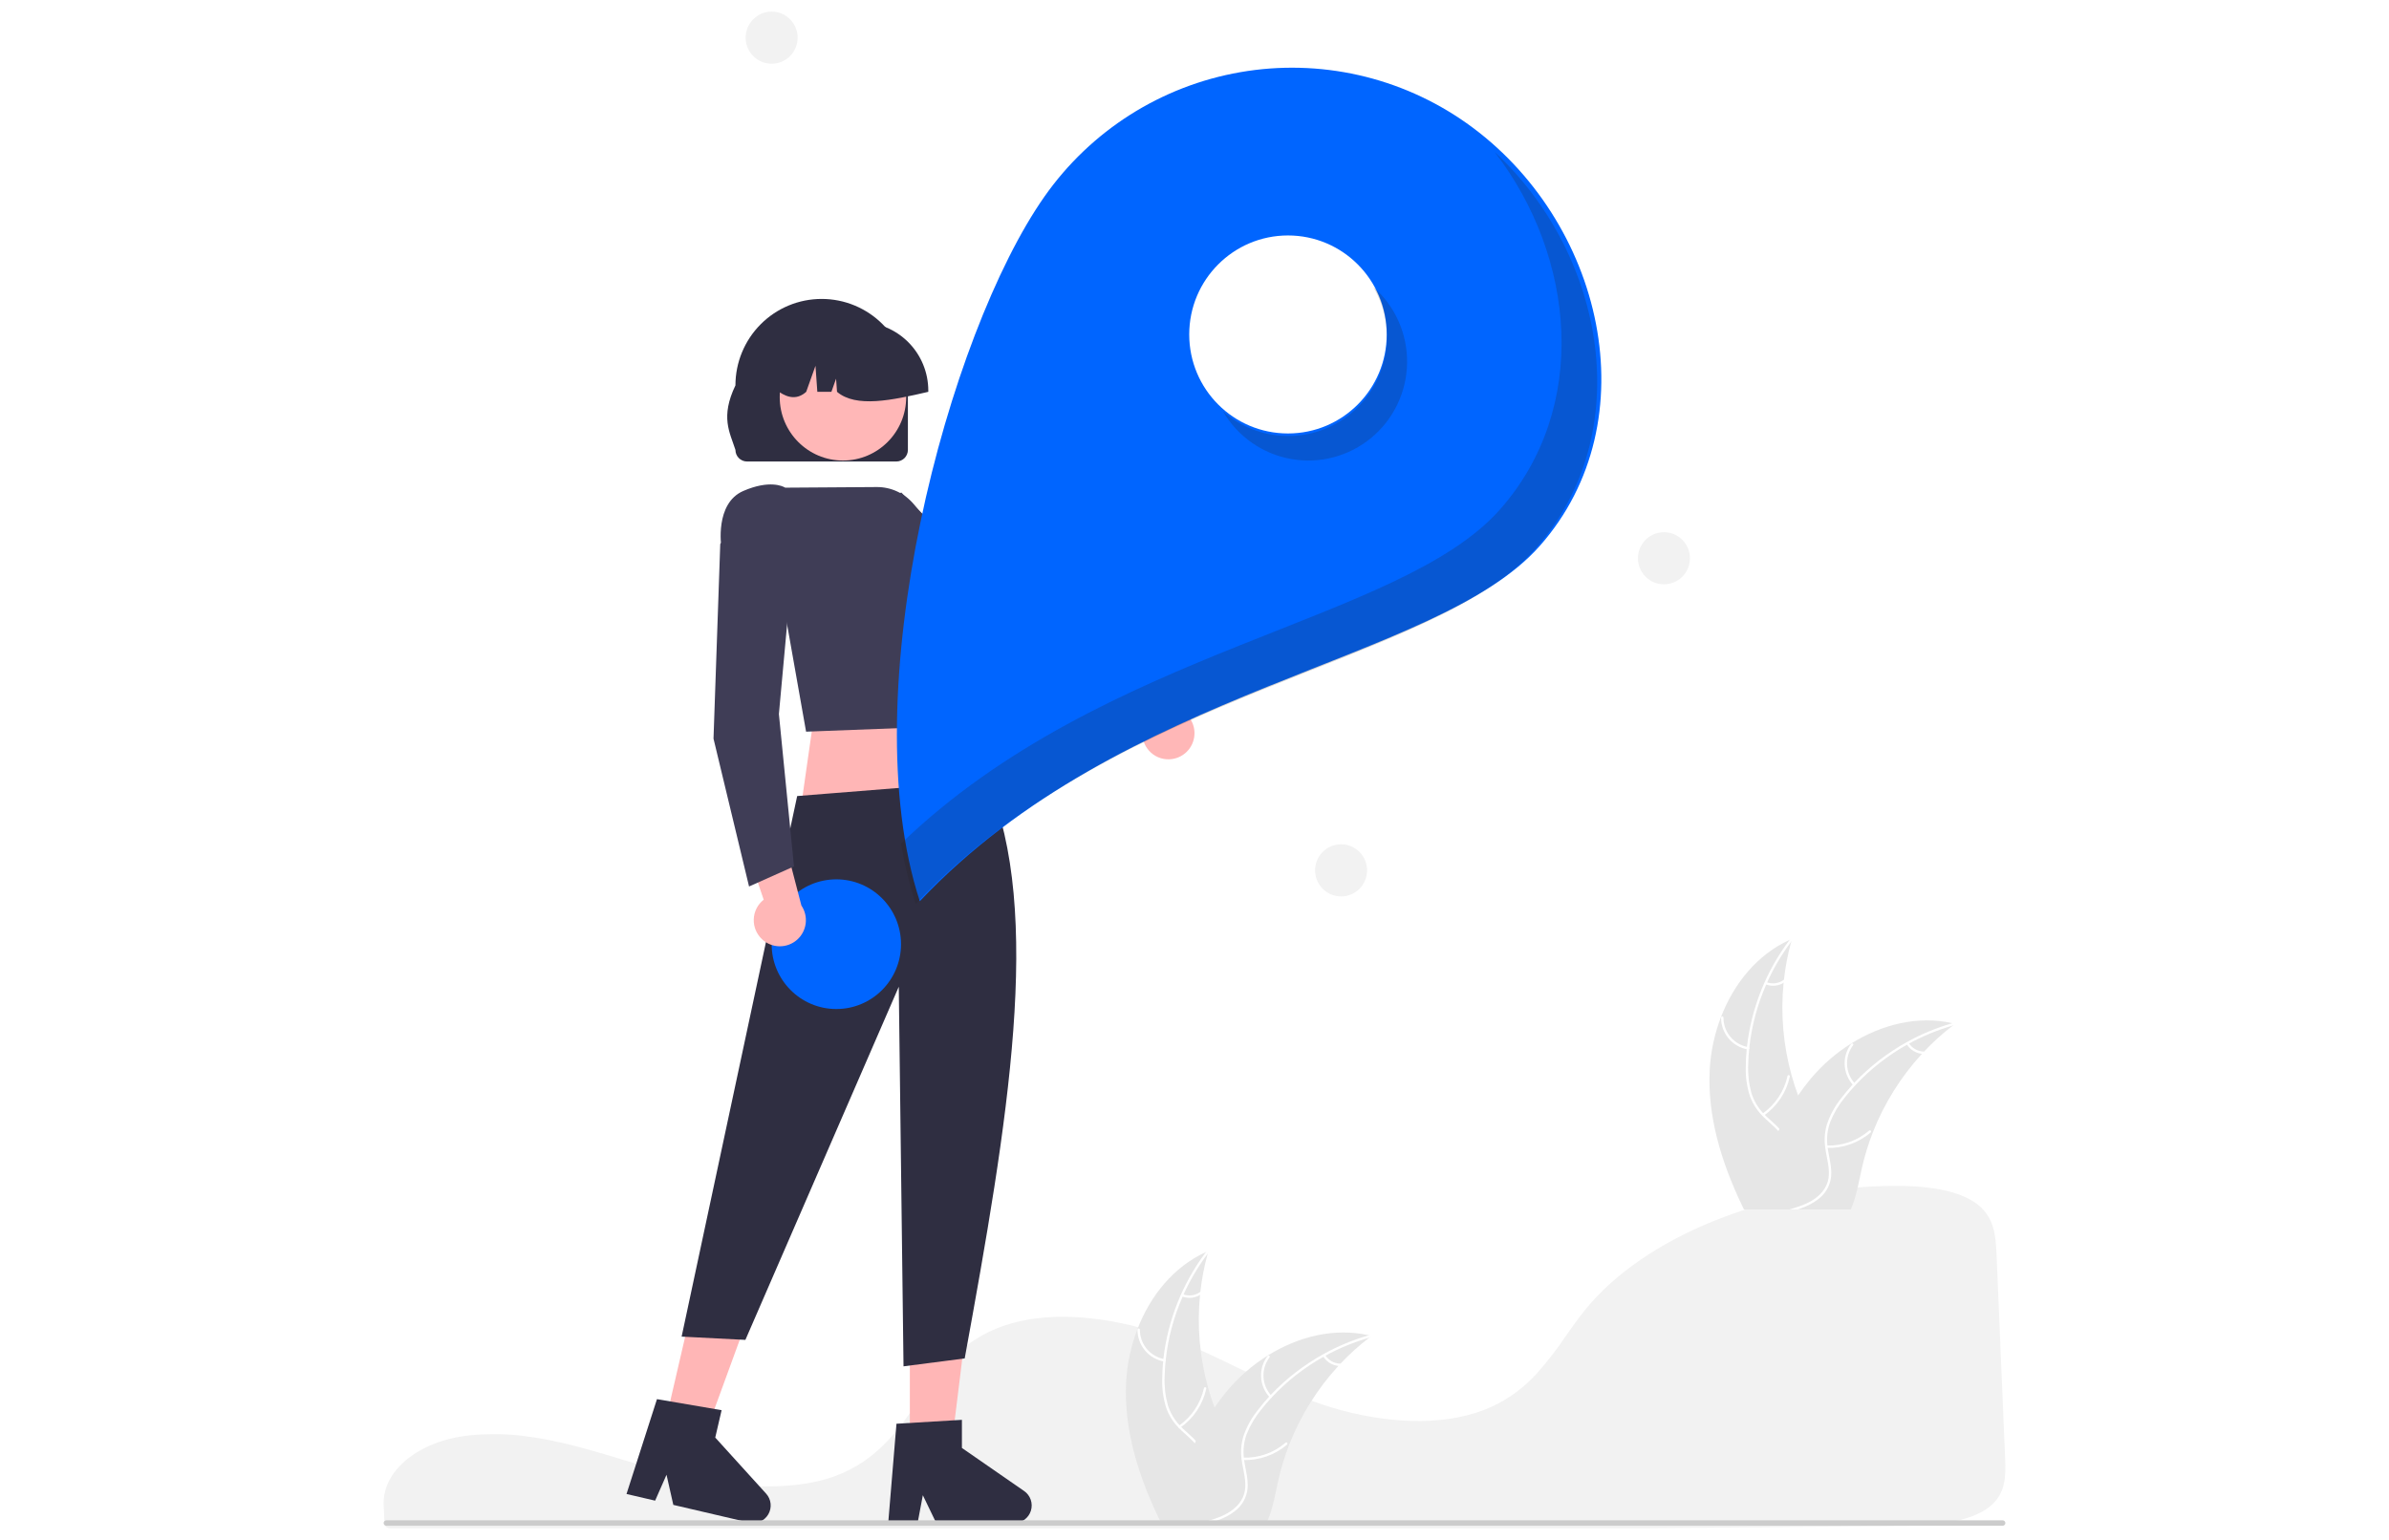 <svg width="411" height="265" viewBox="0 0 411 265" fill="none" xmlns="http://www.w3.org/2000/svg">
<rect width="411" height="265" fill="white"/>
<g clip-path="url(#clip0_37_679)">
<path d="M85.009 246.795C83.668 246.795 82.324 246.859 81.011 246.988L80.82 247.006C72.114 247.895 65.746 253.049 66.008 258.997L66.058 260.072C66.092 260.752 66.127 261.482 66.157 262.293C66.172 262.693 66.645 263 67.233 263H281.384C296.482 262.894 311.526 262.761 326.095 262.604C328.829 262.611 331.561 262.447 334.275 262.115C338.324 261.562 341.134 260.465 342.867 258.763C345.022 256.651 345.09 253.993 344.96 250.989C344.694 244.924 344.431 238.552 344.168 232.2C343.936 226.602 343.705 221.018 343.474 215.673C343.332 212.5 343.014 209.7 340.567 207.56C337.914 205.246 333.077 204.072 326.189 204.072C326.105 204.072 326.023 204.072 325.938 204.073C304.351 204.162 282.961 212.73 272.713 225.396C271.533 226.854 270.433 228.415 269.37 229.926C267.815 232.244 266.099 234.45 264.235 236.526C263.2 237.645 262.064 238.667 260.843 239.578C260.76 239.644 260.665 239.716 260.564 239.783C260.334 239.956 260.093 240.124 259.858 240.272C258.5 241.18 257.05 241.941 255.532 242.543L255.381 242.601C255.266 242.649 255.143 242.696 255.019 242.739C254.144 243.062 253.252 243.338 252.347 243.563C248.441 244.557 243.999 244.795 239.145 244.27C234.663 243.77 230.256 242.733 226.019 241.182C221.524 239.543 217.317 237.498 213.249 235.521C211.461 234.652 209.613 233.754 207.767 232.904C207.42 232.743 207.079 232.587 206.732 232.43C204.478 231.416 202.434 230.578 200.484 229.869C195.693 228.114 190.68 227.043 185.592 226.685C180.223 226.346 175.492 226.986 171.533 228.583C170.433 229.026 169.37 229.555 168.353 230.165C163.664 232.976 160.773 237.125 157.978 241.137C154.5 246.127 150.905 251.288 143.804 253.964C135.611 257.053 123.652 255.77 115.191 253.537C112.531 252.835 109.874 252.028 107.305 251.247C106.267 250.931 105.229 250.618 104.189 250.306C102.147 249.698 100.476 249.231 98.93 248.838L98.441 248.712C98.168 248.644 97.896 248.576 97.619 248.511C95.782 248.066 94.072 247.715 92.388 247.44L91.989 247.373C91.191 247.251 90.444 247.15 89.711 247.065L89.418 247.032C87.954 246.873 86.482 246.794 85.009 246.795Z" fill="#F2F2F2"/>
<path d="M201.631 130.623C200.986 130.716 200.329 130.667 199.705 130.478C199.081 130.289 198.507 129.965 198.021 129.53C197.536 129.094 197.151 128.557 196.895 127.956C196.639 127.356 196.517 126.706 196.538 126.053L181.754 120.356L188.448 115.554L201.461 121.7C202.553 121.809 203.567 122.316 204.311 123.124C205.055 123.932 205.478 124.986 205.499 126.086C205.52 127.186 205.138 128.256 204.425 129.092C203.712 129.928 202.717 130.473 201.63 130.623L201.631 130.623Z" fill="#FFB7B7"/>
<path d="M193.182 126.536L195.491 118.371L195.377 118.293L173.755 103.564L155.064 84.758L144.176 89.12L144.89 92.576L144.937 92.618L169.788 114.939L169.811 114.95L193.182 126.536Z" fill="#3F3D56"/>
<path d="M171.032 145.187L137.568 140.483L140.513 119.892H165.15L171.032 145.187Z" fill="#FFB6B6"/>
<path d="M114.172 246.012L121.036 247.611L130.456 221.822L120.325 219.461L114.172 246.012Z" fill="#FFB6B6"/>
<path d="M107.785 257.094L112.708 258.241L114.667 253.785L115.837 258.97L128.893 262.013C129.519 262.159 130.175 262.1 130.765 261.846C131.356 261.591 131.849 261.154 132.174 260.598C132.499 260.043 132.639 259.397 132.572 258.756C132.506 258.116 132.237 257.513 131.804 257.036L123.051 247.386L124.143 242.674L113.024 240.775L107.785 257.094Z" fill="#2F2E41"/>
<path d="M156.528 249.847H163.575L166.929 222.59H156.528V249.847Z" fill="#FFB6B6"/>
<path d="M152.808 262.092H157.862L158.764 257.307L161.074 262.092H174.478C175.121 262.092 175.747 261.886 176.264 261.504C176.782 261.122 177.164 260.585 177.355 259.97C177.546 259.354 177.536 258.694 177.327 258.085C177.117 257.476 176.719 256.95 176.19 256.584L165.486 249.171V244.334L154.227 245.007L152.808 262.092Z" fill="#2F2E41"/>
<path d="M137.145 136.989L169.871 134.378C179.528 157 173.388 193.112 165.966 233.764L155.44 235.128L154.624 169.806L128.237 230.575L117.266 230.013L137.145 136.989Z" fill="#2F2E41"/>
<path d="M156.194 77.421V66.318C156.194 62.373 154.631 58.589 151.849 55.799C149.067 53.009 145.293 51.441 141.359 51.441C137.424 51.441 133.65 53.009 130.868 55.799C128.086 58.589 126.523 62.373 126.523 66.318C123.908 71.782 125.544 74.38 126.523 77.421C126.524 77.95 126.734 78.458 127.107 78.832C127.481 79.207 127.987 79.417 128.515 79.418H154.201C154.73 79.418 155.236 79.207 155.61 78.833C155.983 78.458 156.193 77.95 156.194 77.421Z" fill="#2F2E41"/>
<path d="M145.02 79.251C151.027 79.251 155.897 74.367 155.897 68.344C155.897 62.319 151.027 57.436 145.02 57.436C139.013 57.436 134.143 62.319 134.143 68.344C134.143 74.367 139.013 79.251 145.02 79.251Z" fill="#FFB7B7"/>
<path d="M159.704 67.206C159.7 64.086 158.463 61.095 156.263 58.889C154.063 56.683 151.08 55.442 147.968 55.438H145.754C142.643 55.442 139.66 56.683 137.459 58.889C135.259 61.095 134.022 64.086 134.018 67.206V67.428C135.677 68.565 137.251 68.732 138.698 67.428L140.294 62.947L140.613 67.428H143.032L143.838 65.167L144 67.428C147.267 70.219 153.444 68.882 159.704 67.428V67.206Z" fill="#2F2E41"/>
<path d="M138.677 125.91L166.372 124.854L167.92 106.686C169.113 103.36 169.133 100.503 167.977 98.199C166.983 96.305 165.313 94.858 163.3 94.146L157.24 86.806C156.461 85.863 155.482 85.105 154.375 84.587C153.267 84.07 152.059 83.805 150.837 83.813L135.091 83.921C134.712 83.692 132.41 82.519 127.869 84.491C122.945 86.632 124.088 94.067 124.101 94.142L124.112 94.212L124.166 94.259L134.639 103.105L138.677 125.91Z" fill="#3F3D56"/>
<path d="M264.882 93.967C247.011 114.163 193.242 118.015 158.243 155.086C146.509 119.253 163.132 57.399 179.698 33.811C187.653 22.483 199.769 14.789 213.382 12.42C226.995 10.051 240.988 13.202 252.284 21.179C275.807 37.79 283.977 72.387 264.882 93.967Z" fill="#0065FF"/>
<path d="M221.581 74.593C230.964 74.593 238.571 66.965 238.571 57.556C238.571 48.147 230.964 40.519 221.581 40.519C212.198 40.519 204.592 48.147 204.592 57.556C204.592 66.965 212.198 74.593 221.581 74.593Z" fill="white"/>
<path d="M143.881 173.64C150.027 173.64 155.009 168.644 155.009 162.481C155.009 156.319 150.027 151.323 143.881 151.323C137.736 151.323 132.753 156.319 132.753 162.481C132.753 168.644 137.736 173.64 143.881 173.64Z" fill="#0065FF"/>
<path d="M131.151 161.674C130.666 161.238 130.283 160.7 130.028 160.099C129.773 159.498 129.652 158.848 129.675 158.195C129.697 157.542 129.862 156.902 130.157 156.32C130.453 155.738 130.872 155.228 131.386 154.826L126.271 139.794L134.239 141.87L137.871 155.825C138.487 156.735 138.75 157.84 138.608 158.931C138.467 160.022 137.931 161.024 137.102 161.745C136.273 162.466 135.209 162.857 134.112 162.844C133.015 162.832 131.961 162.415 131.149 161.675L131.151 161.674Z" fill="#FFB7B7"/>
<path d="M128.866 152.552L136.597 149.098L134 122.876L136.419 96.436L126.097 90.85L123.91 93.615V93.678L122.751 127.113L122.758 127.138L128.866 152.552Z" fill="#3F3D56"/>
<path d="M313.196 202.287C312.656 204.32 311.236 206.012 309.522 207.245C309.243 207.447 308.956 207.634 308.665 207.81C308.576 207.862 308.486 207.918 308.393 207.967C308.292 208.026 308.192 208.082 308.091 208.135H300.032C299.886 207.84 299.745 207.541 299.603 207.245C296.149 199.967 293.723 192.113 294.137 184.113C294.301 181.01 294.951 177.953 296.063 175.052C298.277 169.272 302.316 164.269 307.871 161.751C308.009 161.687 308.155 161.624 308.296 161.564C308.251 161.725 308.207 161.881 308.162 162.042C307.566 164.195 307.145 166.393 306.903 168.615C306.88 168.786 306.862 168.958 306.847 169.134C306.317 174.491 306.787 179.9 308.233 185.085C308.236 185.096 308.24 185.111 308.244 185.122C308.561 186.269 308.928 187.399 309.347 188.511C309.675 189.389 310.029 190.256 310.416 191.108C312.033 194.684 314.202 198.495 313.196 202.287Z" fill="#E6E6E6"/>
<path d="M308.397 161.732C308.319 161.837 308.24 161.938 308.162 162.042C306.526 164.217 305.136 166.568 304.019 169.052C303.959 169.175 303.903 169.298 303.855 169.425C302.324 172.893 301.341 176.579 300.941 180.351C300.937 180.377 300.934 180.403 300.934 180.429C300.84 181.311 300.784 182.2 300.762 183.089C300.679 184.756 300.859 186.426 301.295 188.036C301.692 189.352 302.389 190.557 303.329 191.556C303.423 191.657 303.516 191.758 303.616 191.855C303.691 191.934 303.773 192.012 303.851 192.087C304.604 192.808 305.427 193.477 306.135 194.25C306.46 194.597 306.753 194.972 307.011 195.371C307.423 196.04 307.689 196.788 307.792 197.568C307.894 198.347 307.831 199.139 307.607 199.892C307.1 201.783 305.941 203.378 304.757 204.899C304.164 205.661 303.553 206.431 303.024 207.245C302.83 207.537 302.651 207.832 302.487 208.135H302.018C302.174 207.832 302.346 207.537 302.532 207.245C303.892 205.097 305.826 203.251 306.828 200.886C307.506 199.291 307.711 197.482 306.854 195.917C306.603 195.461 306.299 195.037 305.949 194.654C305.267 193.88 304.451 193.219 303.71 192.52C303.523 192.345 303.341 192.165 303.165 191.978C302.237 191.032 301.521 189.899 301.064 188.653C300.547 187.071 300.302 185.412 300.341 183.747C300.341 182.686 300.397 181.617 300.501 180.556C300.513 180.422 300.527 180.283 300.542 180.145C301.304 173.468 303.835 167.116 307.872 161.751C307.946 161.646 308.024 161.545 308.103 161.444C308.263 161.235 308.557 161.527 308.397 161.732Z" fill="white"/>
<path d="M300.693 180.592C299.402 180.374 298.231 179.704 297.387 178.7C296.544 177.697 296.084 176.425 296.089 175.113C296.09 175.059 296.111 175.008 296.149 174.97C296.187 174.932 296.237 174.91 296.291 174.909C296.344 174.908 296.396 174.928 296.435 174.964C296.474 175 296.498 175.05 296.501 175.104C296.494 176.326 296.922 177.51 297.709 178.443C298.497 179.376 299.59 179.996 300.793 180.191C301.055 180.234 300.953 180.634 300.693 180.592V180.592Z" fill="white"/>
<path d="M303.226 191.631C305.419 190.094 306.953 187.785 307.523 185.164C307.58 184.905 307.979 185.006 307.922 185.265C307.324 187.992 305.722 190.391 303.437 191.986C303.219 192.137 303.009 191.782 303.226 191.631H303.226Z" fill="white"/>
<path d="M303.895 169.008C304.377 169.196 304.898 169.262 305.412 169.199C305.925 169.135 306.415 168.945 306.837 168.645C307.052 168.49 307.262 168.846 307.048 168.999C306.58 169.329 306.039 169.538 305.472 169.609C304.905 169.681 304.329 169.611 303.795 169.408C303.743 169.393 303.698 169.359 303.671 169.312C303.643 169.266 303.634 169.211 303.646 169.158C303.659 169.105 303.693 169.059 303.74 169.031C303.787 169.003 303.842 168.995 303.895 169.008Z" fill="white"/>
<path d="M336.35 176.181C336.219 176.282 336.085 176.383 335.955 176.487C334.186 177.845 332.53 179.344 331.003 180.971C330.884 181.094 330.764 181.221 330.649 181.348L330.645 181.352C327.025 185.293 324.162 189.871 322.202 194.855L322.191 194.889C322.187 194.9 322.183 194.908 322.179 194.919C321.402 196.914 320.776 198.965 320.305 201.054C319.851 203.094 319.478 205.28 318.766 207.245C318.658 207.548 318.539 207.847 318.412 208.135H301.846C301.902 207.84 301.962 207.541 302.021 207.245C302.864 202.916 304.181 198.693 305.949 194.654C306.008 194.519 306.068 194.385 306.135 194.25C307.047 192.254 308.12 190.336 309.343 188.515C309.343 188.514 309.343 188.514 309.343 188.513C309.344 188.513 309.344 188.512 309.344 188.512C309.344 188.512 309.345 188.511 309.345 188.511C309.346 188.511 309.346 188.511 309.347 188.511C310.018 187.517 310.74 186.558 311.508 185.638C313.501 183.26 315.855 181.212 318.483 179.57C318.498 179.559 318.517 179.551 318.532 179.54C323.763 176.285 329.963 174.735 335.891 176.076H335.895C336.048 176.11 336.197 176.143 336.35 176.181Z" fill="#E6E6E6"/>
<path d="M336.331 176.379C336.204 176.412 336.078 176.45 335.955 176.487C333.343 177.235 330.823 178.272 328.439 179.577C328.32 179.641 328.201 179.708 328.082 179.775C324.788 181.619 321.797 183.962 319.217 186.721C319.215 186.723 319.214 186.726 319.213 186.729C319.184 186.759 319.15 186.792 319.124 186.822C318.528 187.465 317.954 188.134 317.41 188.821C316.346 190.103 315.488 191.544 314.869 193.092C314.395 194.382 314.228 195.765 314.381 197.131C314.392 197.269 314.411 197.404 314.429 197.542C314.444 197.65 314.459 197.759 314.478 197.871C314.724 199.369 315.148 200.871 315.029 202.399C314.957 203.182 314.719 203.941 314.334 204.626C313.948 205.31 313.421 205.905 312.79 206.371C312.36 206.704 311.901 206.997 311.419 207.245C310.728 207.602 310.009 207.9 309.269 208.135H307.804C308.002 208.079 308.195 208.023 308.393 207.967C309.094 207.768 309.782 207.527 310.453 207.245C310.837 207.085 311.21 206.9 311.571 206.692C313.069 205.829 314.317 204.507 314.578 202.739C314.806 201.192 314.366 199.646 314.105 198.132C314.06 197.871 314.019 197.613 313.997 197.355C313.819 196.045 313.927 194.711 314.314 193.447C314.85 191.87 315.651 190.396 316.683 189.09C317.322 188.24 318.003 187.423 318.725 186.643C318.815 186.542 318.908 186.441 319.005 186.34C321.639 183.561 324.681 181.201 328.026 179.342H328.029C330.516 177.954 333.154 176.858 335.891 176.076H335.895C336.018 176.039 336.145 176.001 336.268 175.968C336.525 175.901 336.584 176.308 336.331 176.379Z" fill="white"/>
<path d="M318.858 186.785C317.958 185.832 317.425 184.589 317.354 183.279C317.283 181.969 317.679 180.676 318.472 179.631C318.633 179.42 318.967 179.661 318.806 179.872C318.066 180.844 317.697 182.048 317.766 183.268C317.834 184.488 318.335 185.644 319.178 186.526C319.361 186.718 319.04 186.975 318.858 186.785Z" fill="white"/>
<path d="M314.252 197.129C316.925 197.225 319.537 196.308 321.566 194.56C321.767 194.386 322.025 194.708 321.824 194.881C319.709 196.697 316.989 197.646 314.208 197.539C313.942 197.529 313.988 197.118 314.252 197.129Z" fill="white"/>
<path d="M328.37 179.469C328.641 179.911 329.018 180.278 329.466 180.537C329.914 180.796 330.419 180.94 330.936 180.955C331.201 180.962 331.155 181.372 330.892 181.366C330.32 181.346 329.763 181.187 329.267 180.901C328.772 180.616 328.353 180.213 328.049 179.728C328.016 179.685 328.002 179.631 328.007 179.577C328.013 179.523 328.039 179.473 328.08 179.438C328.123 179.404 328.177 179.388 328.231 179.394C328.286 179.4 328.335 179.427 328.37 179.469Z" fill="white"/>
<path d="M212.8 255.996C212.26 258.029 210.84 259.721 209.126 260.954C208.847 261.156 208.56 261.343 208.269 261.518C208.18 261.571 208.09 261.627 207.997 261.675C207.897 261.735 207.796 261.791 207.695 261.843H199.636C199.491 261.548 199.349 261.249 199.207 260.954C195.753 253.676 193.328 245.822 193.741 237.822C193.905 234.719 194.555 231.661 195.668 228.761C197.881 222.981 201.92 217.978 207.476 215.459C207.613 215.396 207.759 215.332 207.9 215.273C207.856 215.433 207.811 215.59 207.766 215.751C207.17 217.904 206.749 220.102 206.507 222.323C206.484 222.495 206.466 222.667 206.451 222.843C205.922 228.2 206.392 233.609 207.837 238.793C207.841 238.805 207.844 238.82 207.848 238.831C208.165 239.978 208.533 241.108 208.951 242.22C209.279 243.098 209.633 243.965 210.02 244.817C211.638 248.392 213.806 252.204 212.8 255.996Z" fill="#E6E6E6"/>
<path d="M208.001 215.441C207.923 215.545 207.845 215.646 207.766 215.751C206.13 217.926 204.74 220.277 203.623 222.76C203.563 222.884 203.507 223.007 203.459 223.134C201.928 226.602 200.945 230.288 200.545 234.059C200.541 234.085 200.538 234.112 200.538 234.138C200.445 235.02 200.389 235.909 200.366 236.798C200.284 238.465 200.463 240.135 200.899 241.745C201.297 243.061 201.993 244.265 202.934 245.265C203.027 245.366 203.12 245.467 203.221 245.564C203.295 245.642 203.377 245.721 203.455 245.796C204.208 246.517 205.031 247.186 205.739 247.959C206.064 248.306 206.357 248.681 206.615 249.08C207.027 249.749 207.293 250.497 207.396 251.276C207.499 252.056 207.436 252.848 207.211 253.601C206.704 255.492 205.546 257.087 204.361 258.608C203.768 259.37 203.157 260.14 202.628 260.954C202.434 261.246 202.256 261.541 202.092 261.844H201.622C201.779 261.541 201.95 261.246 202.136 260.954C203.496 258.806 205.43 256.96 206.432 254.595C207.111 252.999 207.316 251.191 206.459 249.625C206.207 249.17 205.903 248.746 205.553 248.362C204.871 247.589 204.055 246.928 203.314 246.229C203.127 246.053 202.945 245.874 202.77 245.687C201.841 244.741 201.125 243.608 200.668 242.362C200.151 240.78 199.907 239.12 199.945 237.456C199.945 236.395 200.001 235.326 200.106 234.265C200.117 234.13 200.132 233.992 200.147 233.854C200.909 227.176 203.439 220.825 207.476 215.459C207.55 215.355 207.629 215.254 207.707 215.153C207.867 214.944 208.161 215.235 208.001 215.441Z" fill="white"/>
<path d="M200.297 234.3C199.006 234.083 197.835 233.413 196.992 232.409C196.148 231.405 195.688 230.134 195.694 228.822C195.694 228.768 195.716 228.717 195.753 228.679C195.791 228.641 195.842 228.619 195.895 228.618C195.948 228.617 196 228.636 196.039 228.673C196.079 228.709 196.102 228.759 196.105 228.813C196.098 230.035 196.527 231.219 197.314 232.152C198.101 233.085 199.195 233.705 200.398 233.9C200.659 233.943 200.557 234.343 200.297 234.3V234.3Z" fill="white"/>
<path d="M202.83 245.34C205.023 243.803 206.557 241.494 207.128 238.873C207.184 238.613 207.583 238.715 207.527 238.974C206.928 241.7 205.326 244.1 203.041 245.694C202.823 245.846 202.613 245.491 202.83 245.34V245.34Z" fill="white"/>
<path d="M203.5 222.717C203.982 222.905 204.503 222.971 205.016 222.907C205.529 222.844 206.019 222.654 206.441 222.354C206.657 222.199 206.866 222.555 206.652 222.708C206.184 223.037 205.643 223.247 205.076 223.318C204.509 223.389 203.933 223.32 203.399 223.117C203.347 223.102 203.303 223.068 203.275 223.021C203.247 222.975 203.238 222.919 203.25 222.866C203.263 222.813 203.297 222.768 203.344 222.74C203.391 222.712 203.447 222.704 203.5 222.717Z" fill="white"/>
<path d="M235.954 229.89C235.824 229.99 235.69 230.091 235.559 230.196C233.79 231.554 232.134 233.053 230.607 234.68C230.488 234.803 230.369 234.93 230.253 235.057L230.25 235.061C226.629 239.002 223.767 243.58 221.806 248.564L221.795 248.598C221.791 248.609 221.788 248.617 221.784 248.628C221.007 250.623 220.38 252.674 219.91 254.763C219.455 256.803 219.083 258.989 218.371 260.954C218.263 261.257 218.144 261.556 218.017 261.843H201.451C201.507 261.548 201.566 261.249 201.626 260.954C202.469 256.625 203.786 252.402 205.553 248.362C205.613 248.228 205.672 248.093 205.739 247.959C206.652 245.963 207.725 244.045 208.948 242.224C208.948 242.223 208.948 242.223 208.948 242.222C208.948 242.222 208.948 242.221 208.949 242.221C208.949 242.22 208.949 242.22 208.95 242.22C208.95 242.22 208.951 242.22 208.951 242.22C209.623 241.226 210.344 240.267 211.112 239.346C213.105 236.969 215.459 234.921 218.088 233.279C218.103 233.267 218.121 233.26 218.136 233.249C223.368 229.994 229.568 228.444 235.496 229.785H235.5C235.652 229.819 235.801 229.852 235.954 229.89Z" fill="#E6E6E6"/>
<path d="M235.935 230.088C235.809 230.121 235.682 230.159 235.559 230.196C232.948 230.944 230.427 231.981 228.044 233.286C227.924 233.349 227.805 233.417 227.686 233.484C224.392 235.328 221.402 237.671 218.821 240.43C218.819 240.432 218.818 240.435 218.818 240.437C218.788 240.467 218.754 240.501 218.728 240.531C218.132 241.174 217.558 241.842 217.014 242.53C215.95 243.812 215.093 245.253 214.473 246.801C214 248.091 213.833 249.474 213.985 250.84C213.996 250.978 214.015 251.112 214.033 251.251C214.048 251.359 214.063 251.467 214.082 251.58C214.328 253.078 214.753 254.58 214.633 256.108C214.561 256.891 214.324 257.65 213.938 258.334C213.552 259.019 213.026 259.614 212.394 260.08C211.965 260.413 211.506 260.705 211.023 260.954C210.332 261.311 209.613 261.609 208.873 261.843H207.408C207.606 261.787 207.8 261.731 207.997 261.675C208.698 261.477 209.386 261.236 210.058 260.954C210.441 260.793 210.815 260.609 211.176 260.401C212.673 259.538 213.922 258.215 214.182 256.448C214.41 254.901 213.97 253.354 213.709 251.841C213.665 251.58 213.624 251.322 213.601 251.064C213.423 249.753 213.531 248.42 213.918 247.156C214.454 245.578 215.256 244.105 216.288 242.799C216.926 241.949 217.608 241.132 218.33 240.352C218.419 240.251 218.512 240.15 218.609 240.049C221.244 237.27 224.286 234.91 227.63 233.051H227.634C230.12 231.662 232.758 230.567 235.496 229.785H235.499C235.622 229.748 235.749 229.71 235.872 229.677C236.129 229.609 236.189 230.017 235.935 230.088Z" fill="white"/>
<path d="M218.462 240.493C217.562 239.541 217.029 238.298 216.958 236.988C216.888 235.677 217.284 234.384 218.076 233.34C218.237 233.129 218.571 233.37 218.41 233.581C217.67 234.552 217.302 235.757 217.37 236.977C217.438 238.197 217.939 239.352 218.783 240.235C218.966 240.427 218.644 240.684 218.462 240.493Z" fill="white"/>
<path d="M213.856 250.837C216.53 250.934 219.141 250.017 221.17 248.268C221.371 248.095 221.629 248.417 221.428 248.59C219.313 250.405 216.594 251.355 213.812 251.248C213.547 251.237 213.592 250.827 213.856 250.837Z" fill="white"/>
<path d="M227.974 233.178C228.245 233.62 228.622 233.986 229.07 234.246C229.518 234.505 230.023 234.649 230.54 234.664C230.805 234.671 230.759 235.081 230.496 235.074C229.925 235.055 229.367 234.895 228.871 234.61C228.376 234.325 227.958 233.922 227.653 233.437C227.621 233.394 227.606 233.339 227.612 233.286C227.617 233.232 227.643 233.182 227.684 233.147C227.727 233.113 227.781 233.097 227.836 233.103C227.89 233.109 227.939 233.136 227.974 233.178Z" fill="white"/>
<path d="M230.718 154.259C233.187 154.259 235.189 152.252 235.189 149.776C235.189 147.299 233.187 145.292 230.718 145.292C228.248 145.292 226.246 147.299 226.246 149.776C226.246 152.252 228.248 154.259 230.718 154.259Z" fill="#F2F2F2"/>
<path d="M286.263 100.551C288.732 100.551 290.734 98.544 290.734 96.067C290.734 93.591 288.732 91.584 286.263 91.584C283.793 91.584 281.792 93.591 281.792 96.067C281.792 98.544 283.793 100.551 286.263 100.551Z" fill="#F2F2F2"/>
<path d="M132.75 10.967C135.22 10.967 137.222 8.96 137.222 6.484C137.222 4.007 135.22 2 132.75 2C130.281 2 128.279 4.007 128.279 6.484C128.279 8.96 130.281 10.967 132.75 10.967Z" fill="#F2F2F2"/>
<path d="M66.465 262.558H344.535C344.659 262.558 344.777 262.509 344.864 262.421C344.951 262.334 345 262.215 345 262.092C345 261.968 344.951 261.85 344.864 261.762C344.777 261.675 344.659 261.626 344.535 261.626H66.465C66.341 261.626 66.223 261.675 66.136 261.762C66.049 261.85 66 261.968 66 262.092C66 262.215 66.049 262.334 66.136 262.421C66.223 262.509 66.341 262.558 66.465 262.558Z" fill="#CCCCCC"/>
<path opacity="0.2" d="M236.28 49.4C238.317 52.891 239.048 56.996 238.343 60.979C237.637 64.962 235.541 68.563 232.43 71.138C229.319 73.713 225.395 75.094 221.362 75.032C217.328 74.972 213.448 73.473 210.415 70.805C211.657 72.938 213.345 74.774 215.364 76.186C217.384 77.599 219.685 78.555 222.109 78.988C224.533 79.421 227.022 79.32 229.403 78.692C231.785 78.065 234.001 76.926 235.9 75.355C237.799 73.783 239.335 71.817 240.401 69.591C241.467 67.365 242.038 64.934 242.074 62.465C242.11 59.997 241.611 57.55 240.61 55.294C239.61 53.037 238.133 51.026 236.28 49.4Z" fill="#231F20"/>
<path opacity="0.2" d="M257.139 26.16C271.086 44.243 273.492 70.231 258.038 87.696C240.771 107.208 189.996 111.467 155.014 145.168C155.597 148.683 156.438 152.15 157.53 155.54C192.529 118.469 246.298 114.617 264.169 94.421C281.668 74.645 276.267 43.94 257.139 26.16Z" fill="#231F20"/>
</g>
<defs>
<clipPath id="clip0_37_679">
<rect width="279" height="261" fill="white" transform="translate(66 2)"/>
</clipPath>
</defs>
</svg>
